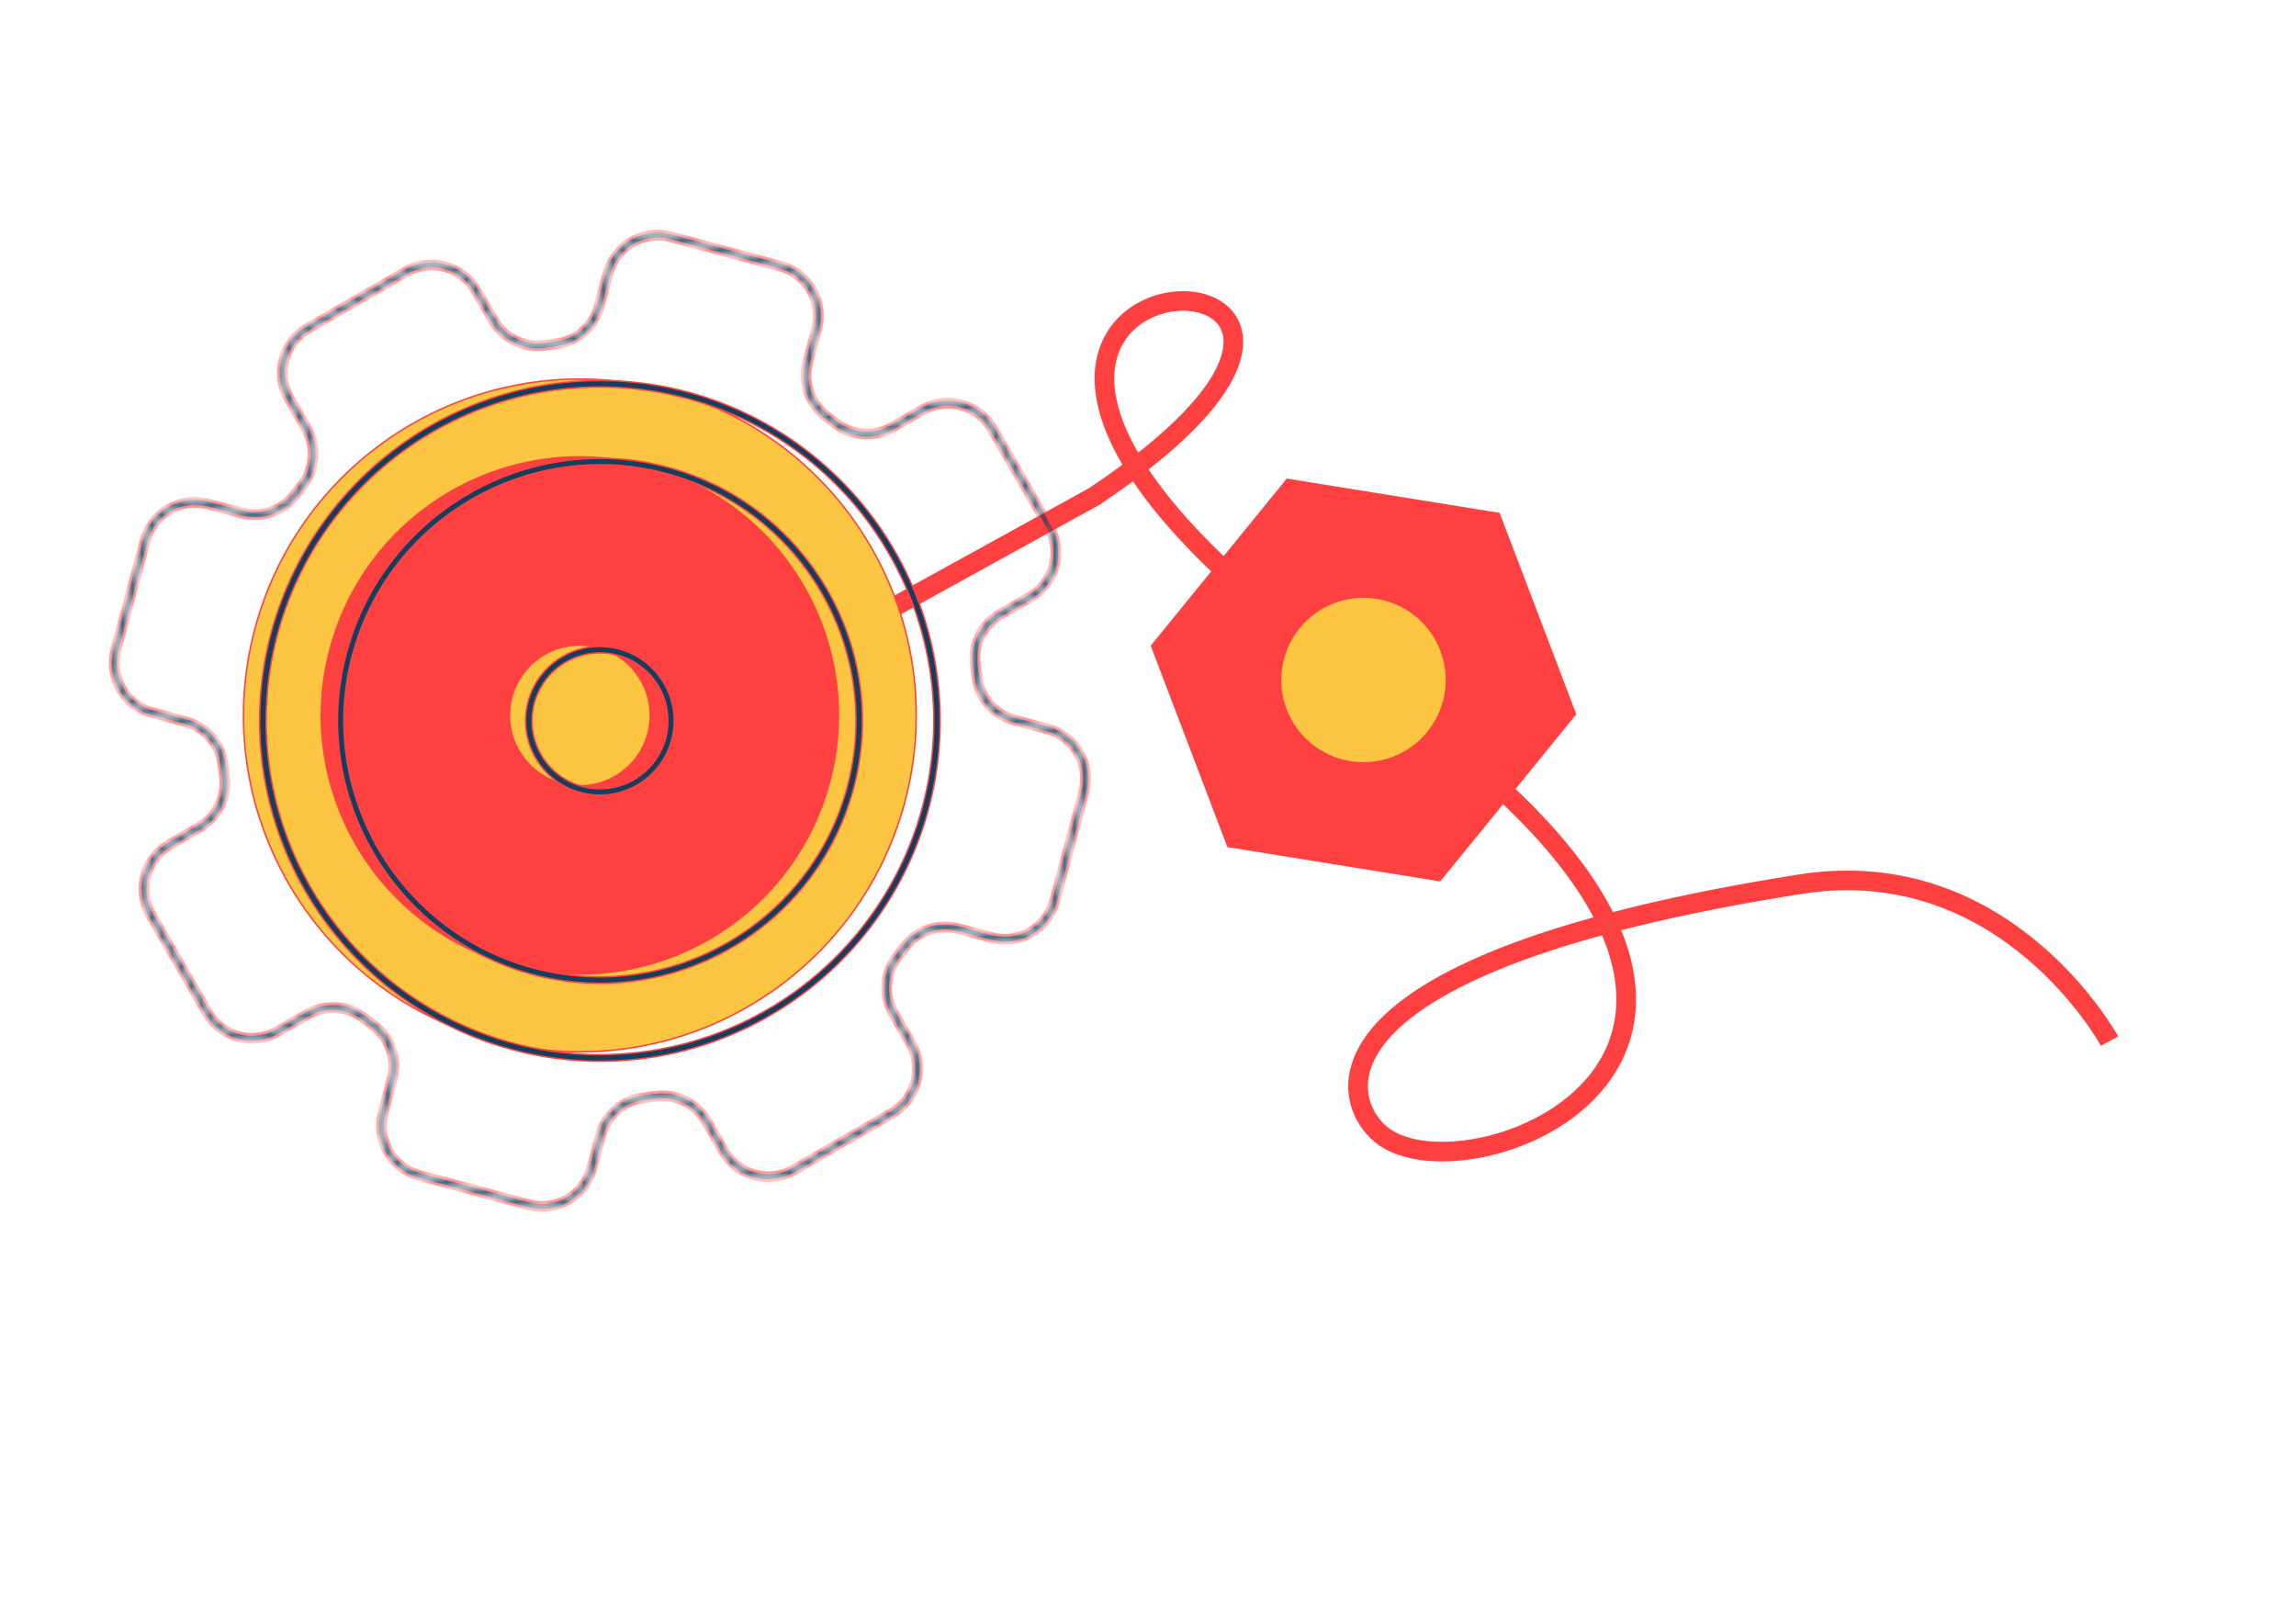 <svg width="234" height="164" viewBox="0 0 234 164" fill="none" xmlns="http://www.w3.org/2000/svg">
<path d="M215.001 106.112C215.001 106.112 204.501 86.803 183.501 90.112C132.973 98.076 136.272 111.896 140.731 115.612C149.731 123.113 192.186 106.383 140.731 70.747C71.675 22.921 157.231 20.112 111.501 50.612L75.001 70.747" stroke="#ff4040" stroke-width="2"/>
<path d="M92.207 81.786C87.308 100.071 68.512 110.923 50.227 106.023C31.942 101.124 21.09 82.329 25.99 64.043C30.89 45.758 49.684 34.907 67.97 39.806C86.255 44.706 97.107 63.501 92.207 81.786Z" fill="#FCC642" stroke="#ff4040" stroke-width="0.151"/>
<path d="M84.545 79.733C80.78 93.787 66.334 102.127 52.28 98.362C38.226 94.596 29.885 80.15 33.651 66.096C37.417 52.042 51.863 43.702 65.917 47.467C79.971 51.233 88.311 65.679 84.545 79.733Z" fill="#ff4040" stroke="#ff4040" stroke-width="0.151"/>
<path d="M66.03 74.772C65.004 78.6 61.069 80.873 57.24 79.847C53.412 78.821 51.14 74.886 52.166 71.057C53.192 67.228 57.127 64.956 60.955 65.982C64.784 67.008 67.056 70.943 66.03 74.772Z" fill="#FCC642" stroke="#ff4040" stroke-width="0.151"/>
<mask id="path-5-inside-1_1087_4846" fill="white">
<path d="M53.783 123.172L42.659 120.191C41.213 119.802 39.981 118.855 39.232 117.558C38.484 116.261 38.28 114.72 38.666 113.274L39.563 109.926C39.819 108.995 39.788 108.008 39.474 107.095C39.16 106.181 38.577 105.384 37.802 104.807C37.502 104.588 37.202 104.355 36.908 104.122C36.15 103.522 35.229 103.165 34.265 103.097C33.3 103.03 32.338 103.255 31.505 103.744L28.504 105.476C27.206 106.223 25.666 106.425 24.219 106.037C22.773 105.65 21.539 104.704 20.788 103.409L15.028 93.434C14.279 92.137 14.076 90.596 14.464 89.149C14.851 87.702 15.798 86.469 17.095 85.72L20.096 83.987C20.936 83.508 21.612 82.788 22.035 81.919C22.459 81.051 22.61 80.075 22.469 79.119C22.415 78.749 22.366 78.373 22.323 78.002C22.211 77.042 21.812 76.139 21.178 75.41C20.544 74.681 19.705 74.161 18.77 73.917L15.423 73.02C13.977 72.631 12.744 71.684 11.996 70.387C11.247 69.09 11.044 67.549 11.43 66.103L14.411 54.979C14.8 53.533 15.746 52.3 17.043 51.551C18.34 50.803 19.88 50.599 21.327 50.985L24.674 51.882C25.606 52.138 26.593 52.107 27.506 51.793C28.42 51.478 29.217 50.896 29.794 50.121C30.013 49.82 30.247 49.521 30.479 49.226C31.079 48.469 31.436 47.548 31.503 46.584C31.571 45.62 31.346 44.658 30.858 43.824L29.123 40.829C28.374 39.532 28.172 37.99 28.559 36.544C28.947 35.097 29.893 33.864 31.19 33.114L41.164 27.356C42.462 26.609 44.003 26.407 45.449 26.795C46.895 27.183 48.129 28.128 48.88 29.424L50.612 32.424C51.09 33.264 51.81 33.94 52.679 34.364C53.548 34.787 54.524 34.939 55.481 34.798C55.846 34.745 56.223 34.694 56.598 34.651C57.557 34.539 58.461 34.14 59.189 33.506C59.918 32.873 60.439 32.033 60.682 31.099L61.581 27.745C61.97 26.299 62.916 25.067 64.213 24.318C65.51 23.569 67.05 23.365 68.497 23.751L79.621 26.732C81.068 27.12 82.301 28.067 83.05 29.364C83.8 30.661 84.004 32.203 83.618 33.65L82.721 36.997C82.465 37.928 82.496 38.915 82.81 39.829C83.124 40.742 83.707 41.539 84.482 42.115C84.784 42.335 85.083 42.57 85.376 42.801C86.134 43.402 87.055 43.759 88.019 43.826C88.984 43.894 89.946 43.668 90.78 43.18L93.78 41.448C94.422 41.077 95.131 40.836 95.867 40.739C96.602 40.642 97.349 40.691 98.066 40.883C98.782 41.075 99.454 41.406 100.042 41.858C100.63 42.309 101.124 42.872 101.494 43.515L107.253 53.488C107.624 54.131 107.865 54.84 107.962 55.575C108.059 56.31 108.01 57.058 107.818 57.774C107.626 58.49 107.294 59.162 106.843 59.75C106.391 60.339 105.828 60.832 105.186 61.203L102.185 62.936C101.345 63.414 100.669 64.135 100.246 65.003C99.822 65.872 99.671 66.848 99.811 67.804C99.865 68.175 99.915 68.55 99.959 68.921C100.07 69.881 100.469 70.784 101.103 71.513C101.737 72.242 102.577 72.763 103.512 73.006L106.858 73.902C108.304 74.292 109.536 75.239 110.285 76.535C111.034 77.832 111.237 79.373 110.852 80.82L107.871 91.944C107.482 93.39 106.535 94.623 105.238 95.371C103.941 96.12 102.4 96.324 100.953 95.938L97.607 95.041C96.676 94.785 95.689 94.816 94.775 95.13C93.862 95.444 93.064 96.027 92.488 96.802C92.269 97.103 92.033 97.403 91.802 97.696C91.202 98.454 90.845 99.375 90.778 100.339C90.71 101.303 90.935 102.265 91.424 103.099L93.156 106.1C93.903 107.397 94.105 108.939 93.718 110.385C93.33 111.831 92.385 113.065 91.088 113.815L81.115 119.573C80.472 119.944 79.763 120.185 79.028 120.282C78.293 120.379 77.546 120.33 76.829 120.138C76.113 119.946 75.441 119.615 74.853 119.163C74.264 118.711 73.771 118.148 73.4 117.506L71.672 114.507C71.194 113.667 70.474 112.99 69.605 112.567C68.736 112.143 67.759 111.992 66.803 112.133C66.432 112.187 66.057 112.236 65.686 112.279C64.727 112.39 63.823 112.789 63.094 113.423C62.365 114.057 61.845 114.897 61.602 115.832L60.705 119.179C60.315 120.626 59.367 121.859 58.07 122.607C56.772 123.356 55.23 123.559 53.783 123.172ZM35.379 102.471C36.117 102.669 36.807 103.016 37.406 103.491C37.695 103.718 37.989 103.944 38.282 104.163C39.186 104.835 39.867 105.765 40.234 106.83C40.601 107.896 40.638 109.048 40.34 110.135L39.443 113.482C39.112 114.723 39.287 116.044 39.928 117.156C40.57 118.268 41.627 119.08 42.867 119.414L53.991 122.395C55.232 122.726 56.553 122.551 57.666 121.909C58.778 121.267 59.59 120.21 59.924 118.97L60.821 115.622C61.106 114.532 61.713 113.553 62.564 112.814C63.415 112.075 64.469 111.61 65.588 111.48C65.951 111.438 66.32 111.388 66.682 111.336C67.798 111.172 68.938 111.348 69.951 111.843C70.965 112.337 71.805 113.126 72.363 114.106L74.095 117.108C74.413 117.659 74.836 118.142 75.341 118.529C75.846 118.916 76.422 119.201 77.036 119.365C77.651 119.53 78.291 119.572 78.922 119.489C79.553 119.406 80.161 119.199 80.712 118.881L90.686 113.123C91.797 112.479 92.607 111.421 92.94 110.181C93.272 108.94 93.099 107.619 92.459 106.506L90.726 103.506C90.156 102.533 89.893 101.41 89.972 100.285C90.05 99.16 90.467 98.085 91.167 97.2C91.394 96.913 91.62 96.618 91.839 96.325C92.512 95.42 93.442 94.74 94.507 94.373C95.573 94.006 96.725 93.969 97.812 94.268L101.158 95.165C102.399 95.495 103.72 95.32 104.832 94.678C105.944 94.036 106.757 92.979 107.091 91.739L110.072 80.611C110.403 79.37 110.228 78.049 109.586 76.937C108.944 75.825 107.887 75.012 106.647 74.678L103.301 73.782C102.21 73.497 101.231 72.889 100.492 72.039C99.752 71.188 99.287 70.134 99.157 69.014C99.115 68.651 99.066 68.282 99.013 67.92C98.849 66.804 99.025 65.665 99.52 64.651C100.014 63.637 100.803 62.797 101.784 62.239L104.784 60.507C105.335 60.189 105.818 59.766 106.205 59.261C106.592 58.756 106.877 58.18 107.041 57.566C107.206 56.952 107.248 56.311 107.165 55.68C107.082 55.049 106.875 54.441 106.557 53.89L100.799 43.916C100.481 43.365 100.057 42.883 99.552 42.495C99.048 42.108 98.472 41.824 97.857 41.659C97.243 41.495 96.602 41.453 95.971 41.536C95.341 41.619 94.733 41.825 94.182 42.144L91.181 43.877C90.208 44.447 89.085 44.71 87.96 44.631C86.835 44.553 85.76 44.136 84.876 43.436C84.59 43.21 84.295 42.984 84 42.764C83.096 42.092 82.416 41.162 82.049 40.097C81.681 39.031 81.645 37.88 81.943 36.793L82.841 33.442C83.172 32.201 82.997 30.879 82.355 29.767C81.713 28.655 80.656 27.843 79.416 27.509L68.292 24.528C67.051 24.198 65.73 24.372 64.618 25.015C63.506 25.657 62.694 26.714 62.36 27.954L61.463 31.301C61.178 32.392 60.57 33.371 59.72 34.11C58.869 34.849 57.815 35.314 56.695 35.444C56.329 35.484 55.96 35.535 55.601 35.588C54.485 35.752 53.346 35.575 52.333 35.081C51.319 34.586 50.478 33.797 49.921 32.817L48.188 29.815C47.544 28.704 46.486 27.894 45.246 27.561C44.006 27.229 42.684 27.402 41.571 28.042L31.597 33.801C30.485 34.443 29.674 35.501 29.341 36.742C29.009 37.983 29.183 39.305 29.824 40.418L31.556 43.423C32.126 44.396 32.389 45.519 32.31 46.644C32.232 47.769 31.815 48.844 31.116 49.728C30.889 50.016 30.663 50.31 30.444 50.604C29.772 51.509 28.842 52.189 27.776 52.556C26.711 52.923 25.559 52.96 24.472 52.661L21.125 51.764C19.884 51.434 18.563 51.609 17.451 52.251C16.339 52.893 15.527 53.95 15.193 55.19L12.213 66.314C11.882 67.555 12.056 68.876 12.698 69.988C13.34 71.1 14.397 71.912 15.637 72.247L18.984 73.144C20.075 73.428 21.054 74.036 21.793 74.886C22.532 75.737 22.997 76.791 23.127 77.911C23.169 78.274 23.218 78.642 23.271 79.005C23.435 80.121 23.258 81.26 22.764 82.273C22.269 83.287 21.48 84.128 20.5 84.686L17.499 86.418C16.387 87.06 15.575 88.118 15.242 89.359C14.91 90.6 15.084 91.922 15.726 93.034L21.48 103.006C22.124 104.117 23.182 104.927 24.422 105.26C25.663 105.592 26.984 105.419 28.097 104.779L31.099 103.046C31.74 102.673 32.447 102.43 33.182 102.331C33.916 102.233 34.663 102.28 35.379 102.471Z"/>
</mask>
<path d="M53.783 123.172L42.659 120.191C41.213 119.802 39.981 118.855 39.232 117.558C38.484 116.261 38.28 114.72 38.666 113.274L39.563 109.926C39.819 108.995 39.788 108.008 39.474 107.095C39.16 106.181 38.577 105.384 37.802 104.807C37.502 104.588 37.202 104.355 36.908 104.122C36.15 103.522 35.229 103.165 34.265 103.097C33.3 103.03 32.338 103.255 31.505 103.744L28.504 105.476C27.206 106.223 25.666 106.425 24.219 106.037C22.773 105.65 21.539 104.704 20.788 103.409L15.028 93.434C14.279 92.137 14.076 90.596 14.464 89.149C14.851 87.702 15.798 86.469 17.095 85.72L20.096 83.987C20.936 83.508 21.612 82.788 22.035 81.919C22.459 81.051 22.61 80.075 22.469 79.119C22.415 78.749 22.366 78.373 22.323 78.002C22.211 77.042 21.812 76.139 21.178 75.41C20.544 74.681 19.705 74.161 18.77 73.917L15.423 73.02C13.977 72.631 12.744 71.684 11.996 70.387C11.247 69.09 11.044 67.549 11.43 66.103L14.411 54.979C14.8 53.533 15.746 52.3 17.043 51.551C18.34 50.803 19.88 50.599 21.327 50.985L24.674 51.882C25.606 52.138 26.593 52.107 27.506 51.793C28.42 51.478 29.217 50.896 29.794 50.121C30.013 49.82 30.247 49.521 30.479 49.226C31.079 48.469 31.436 47.548 31.503 46.584C31.571 45.62 31.346 44.658 30.858 43.824L29.123 40.829C28.374 39.532 28.172 37.99 28.559 36.544C28.947 35.097 29.893 33.864 31.19 33.114L41.164 27.356C42.462 26.609 44.003 26.407 45.449 26.795C46.895 27.183 48.129 28.128 48.88 29.424L50.612 32.424C51.09 33.264 51.81 33.94 52.679 34.364C53.548 34.787 54.524 34.939 55.481 34.798C55.846 34.745 56.223 34.694 56.598 34.651C57.557 34.539 58.461 34.14 59.189 33.506C59.918 32.873 60.439 32.033 60.682 31.099L61.581 27.745C61.97 26.299 62.916 25.067 64.213 24.318C65.51 23.569 67.05 23.365 68.497 23.751L79.621 26.732C81.068 27.12 82.301 28.067 83.05 29.364C83.8 30.661 84.004 32.203 83.618 33.65L82.721 36.997C82.465 37.928 82.496 38.915 82.81 39.829C83.124 40.742 83.707 41.539 84.482 42.115C84.784 42.335 85.083 42.57 85.376 42.801C86.134 43.402 87.055 43.759 88.019 43.826C88.984 43.894 89.946 43.668 90.78 43.18L93.78 41.448C94.422 41.077 95.131 40.836 95.867 40.739C96.602 40.642 97.349 40.691 98.066 40.883C98.782 41.075 99.454 41.406 100.042 41.858C100.63 42.309 101.124 42.872 101.494 43.515L107.253 53.488C107.624 54.131 107.865 54.84 107.962 55.575C108.059 56.31 108.01 57.058 107.818 57.774C107.626 58.49 107.294 59.162 106.843 59.75C106.391 60.339 105.828 60.832 105.186 61.203L102.185 62.936C101.345 63.414 100.669 64.135 100.246 65.003C99.822 65.872 99.671 66.848 99.811 67.804C99.865 68.175 99.915 68.55 99.959 68.921C100.07 69.881 100.469 70.784 101.103 71.513C101.737 72.242 102.577 72.763 103.512 73.006L106.858 73.902C108.304 74.292 109.536 75.239 110.285 76.535C111.034 77.832 111.237 79.373 110.852 80.82L107.871 91.944C107.482 93.39 106.535 94.623 105.238 95.371C103.941 96.12 102.4 96.324 100.953 95.938L97.607 95.041C96.676 94.785 95.689 94.816 94.775 95.13C93.862 95.444 93.064 96.027 92.488 96.802C92.269 97.103 92.033 97.403 91.802 97.696C91.202 98.454 90.845 99.375 90.778 100.339C90.71 101.303 90.935 102.265 91.424 103.099L93.156 106.1C93.903 107.397 94.105 108.939 93.718 110.385C93.33 111.831 92.385 113.065 91.088 113.815L81.115 119.573C80.472 119.944 79.763 120.185 79.028 120.282C78.293 120.379 77.546 120.33 76.829 120.138C76.113 119.946 75.441 119.615 74.853 119.163C74.264 118.711 73.771 118.148 73.4 117.506L71.672 114.507C71.194 113.667 70.474 112.99 69.605 112.567C68.736 112.143 67.759 111.992 66.803 112.133C66.432 112.187 66.057 112.236 65.686 112.279C64.727 112.39 63.823 112.789 63.094 113.423C62.365 114.057 61.845 114.897 61.602 115.832L60.705 119.179C60.315 120.626 59.367 121.859 58.07 122.607C56.772 123.356 55.23 123.559 53.783 123.172ZM35.379 102.471C36.117 102.669 36.807 103.016 37.406 103.491C37.695 103.718 37.989 103.944 38.282 104.163C39.186 104.835 39.867 105.765 40.234 106.83C40.601 107.896 40.638 109.048 40.34 110.135L39.443 113.482C39.112 114.723 39.287 116.044 39.928 117.156C40.57 118.268 41.627 119.08 42.867 119.414L53.991 122.395C55.232 122.726 56.553 122.551 57.666 121.909C58.778 121.267 59.59 120.21 59.924 118.97L60.821 115.622C61.106 114.532 61.713 113.553 62.564 112.814C63.415 112.075 64.469 111.61 65.588 111.48C65.951 111.438 66.32 111.388 66.682 111.336C67.798 111.172 68.938 111.348 69.951 111.843C70.965 112.337 71.805 113.126 72.363 114.106L74.095 117.108C74.413 117.659 74.836 118.142 75.341 118.529C75.846 118.916 76.422 119.201 77.036 119.365C77.651 119.53 78.291 119.572 78.922 119.489C79.553 119.406 80.161 119.199 80.712 118.881L90.686 113.123C91.797 112.479 92.607 111.421 92.94 110.181C93.272 108.94 93.099 107.619 92.459 106.506L90.726 103.506C90.156 102.533 89.893 101.41 89.972 100.285C90.05 99.16 90.467 98.085 91.167 97.2C91.394 96.913 91.62 96.618 91.839 96.325C92.512 95.42 93.442 94.74 94.507 94.373C95.573 94.006 96.725 93.969 97.812 94.268L101.158 95.165C102.399 95.495 103.72 95.32 104.832 94.678C105.944 94.036 106.757 92.979 107.091 91.739L110.072 80.611C110.403 79.37 110.228 78.049 109.586 76.937C108.944 75.825 107.887 75.012 106.647 74.678L103.301 73.782C102.21 73.497 101.231 72.889 100.492 72.039C99.752 71.188 99.287 70.134 99.157 69.014C99.115 68.651 99.066 68.282 99.013 67.92C98.849 66.804 99.025 65.665 99.52 64.651C100.014 63.637 100.803 62.797 101.784 62.239L104.784 60.507C105.335 60.189 105.818 59.766 106.205 59.261C106.592 58.756 106.877 58.18 107.041 57.566C107.206 56.952 107.248 56.311 107.165 55.68C107.082 55.049 106.875 54.441 106.557 53.89L100.799 43.916C100.481 43.365 100.057 42.883 99.552 42.495C99.048 42.108 98.472 41.824 97.857 41.659C97.243 41.495 96.602 41.453 95.971 41.536C95.341 41.619 94.733 41.825 94.182 42.144L91.181 43.877C90.208 44.447 89.085 44.71 87.96 44.631C86.835 44.553 85.76 44.136 84.876 43.436C84.59 43.21 84.295 42.984 84 42.764C83.096 42.092 82.416 41.162 82.049 40.097C81.681 39.031 81.645 37.88 81.943 36.793L82.841 33.442C83.172 32.201 82.997 30.879 82.355 29.767C81.713 28.655 80.656 27.843 79.416 27.509L68.292 24.528C67.051 24.198 65.73 24.372 64.618 25.015C63.506 25.657 62.694 26.714 62.36 27.954L61.463 31.301C61.178 32.392 60.57 33.371 59.72 34.11C58.869 34.849 57.815 35.314 56.695 35.444C56.329 35.484 55.96 35.535 55.601 35.588C54.485 35.752 53.346 35.575 52.333 35.081C51.319 34.586 50.478 33.797 49.921 32.817L48.188 29.815C47.544 28.704 46.486 27.894 45.246 27.561C44.006 27.229 42.684 27.402 41.571 28.042L31.597 33.801C30.485 34.443 29.674 35.501 29.341 36.742C29.009 37.983 29.183 39.305 29.824 40.418L31.556 43.423C32.126 44.396 32.389 45.519 32.31 46.644C32.232 47.769 31.815 48.844 31.116 49.728C30.889 50.016 30.663 50.31 30.444 50.604C29.772 51.509 28.842 52.189 27.776 52.556C26.711 52.923 25.559 52.96 24.472 52.661L21.125 51.764C19.884 51.434 18.563 51.609 17.451 52.251C16.339 52.893 15.527 53.95 15.193 55.19L12.213 66.314C11.882 67.555 12.056 68.876 12.698 69.988C13.34 71.1 14.397 71.912 15.637 72.247L18.984 73.144C20.075 73.428 21.054 74.036 21.793 74.886C22.532 75.737 22.997 76.791 23.127 77.911C23.169 78.274 23.218 78.642 23.271 79.005C23.435 80.121 23.258 81.26 22.764 82.273C22.269 83.287 21.48 84.128 20.5 84.686L17.499 86.418C16.387 87.06 15.575 88.118 15.242 89.359C14.91 90.6 15.084 91.922 15.726 93.034L21.48 103.006C22.124 104.117 23.182 104.927 24.422 105.26C25.663 105.592 26.984 105.419 28.097 104.779L31.099 103.046C31.74 102.673 32.447 102.43 33.182 102.331C33.916 102.233 34.663 102.28 35.379 102.471Z" fill="#153D5E" stroke="#ff4040" stroke-width="0.302" mask="url(#path-5-inside-1_1087_4846)"/>
<path d="M78.482 103.489L78.482 103.49C74.543 105.779 70.189 107.265 65.672 107.86C61.154 108.456 56.564 108.149 52.166 106.959L52.166 106.959C44.416 104.883 37.626 100.185 32.953 93.665C28.279 87.144 26.01 79.205 26.534 71.199C27.057 63.194 30.34 55.617 35.824 49.761C41.307 43.905 48.651 40.131 56.605 39.082C64.558 38.034 72.63 39.775 79.443 44.011C86.257 48.246 91.391 54.712 93.972 62.309C96.552 69.905 96.418 78.161 93.594 85.67C90.77 93.179 85.429 99.477 78.482 103.489ZM69.876 40.572L69.875 40.576C62.292 38.563 54.246 39.232 47.1 42.471C39.93 45.721 34.108 51.356 30.627 58.416C27.146 65.476 26.221 73.525 28.009 81.191C29.797 88.857 34.188 95.666 40.433 100.458C46.678 105.25 54.392 107.728 62.259 107.47C70.127 107.213 77.662 104.235 83.58 99.045C89.498 93.854 93.434 86.773 94.716 79.006C95.999 71.239 94.549 63.268 90.613 56.451C88.389 52.572 85.417 49.173 81.87 46.451C78.323 43.728 74.271 41.737 69.949 40.592L69.876 40.572Z" fill="#153D5E" stroke="#ff4040" stroke-width="0.151"/>
<path d="M54.219 99.297C39.973 95.48 31.489 80.785 35.306 66.539C39.123 52.294 53.818 43.809 68.064 47.627C82.31 51.444 90.797 66.138 86.98 80.385C83.162 94.632 68.465 103.115 54.219 99.297ZM67.895 48.257C53.997 44.533 39.661 52.81 35.937 66.708C32.213 80.606 40.49 94.943 54.388 98.667C68.286 102.391 82.625 94.114 86.349 80.216C90.073 66.318 81.793 51.981 67.895 48.257Z" fill="#153D5E" stroke="#ff4040" stroke-width="0.151"/>
<path d="M62.934 66.772L62.934 66.772C61.611 66.418 60.213 66.463 58.915 66.904C57.618 67.344 56.481 68.159 55.647 69.246C54.813 70.333 54.32 71.642 54.231 73.009C54.141 74.376 54.459 75.739 55.144 76.925C55.829 78.111 56.85 79.068 58.078 79.674C59.307 80.28 60.688 80.507 62.046 80.329C63.404 80.15 64.678 79.572 65.708 78.669C66.738 77.766 67.477 76.578 67.832 75.255L67.832 75.254C68.305 73.48 68.055 71.591 67.137 70.001C66.219 68.411 64.707 67.249 62.934 66.772ZM59.18 80.782C57.732 80.395 56.432 79.586 55.444 78.459C54.455 77.332 53.823 75.937 53.628 74.451C53.432 72.965 53.682 71.454 54.344 70.11C55.008 68.766 56.054 67.648 57.352 66.899C58.65 66.149 60.142 65.802 61.637 65.9C63.133 65.998 64.566 66.537 65.755 67.449C66.945 68.362 67.836 69.606 68.318 71.026C68.8 72.445 68.85 73.976 68.462 75.424C67.94 77.364 66.669 79.017 64.929 80.022C63.189 81.027 61.121 81.3 59.18 80.782Z" fill="#153D5E" stroke="#ff4040" stroke-width="0.151"/>
<path d="M152.836 52.271L131.147 48.774L117.278 65.808L125.094 86.338L146.78 89.834L160.652 72.801L152.836 52.271Z" fill="#ff4040"/>
<path d="M141.944 77.132C146.267 75.486 148.438 70.647 146.792 66.323C145.146 62 140.306 59.829 135.983 61.475C131.659 63.121 129.489 67.961 131.135 72.284C132.781 76.608 137.62 78.778 141.944 77.132Z" fill="#FCC642"/>
</svg>
